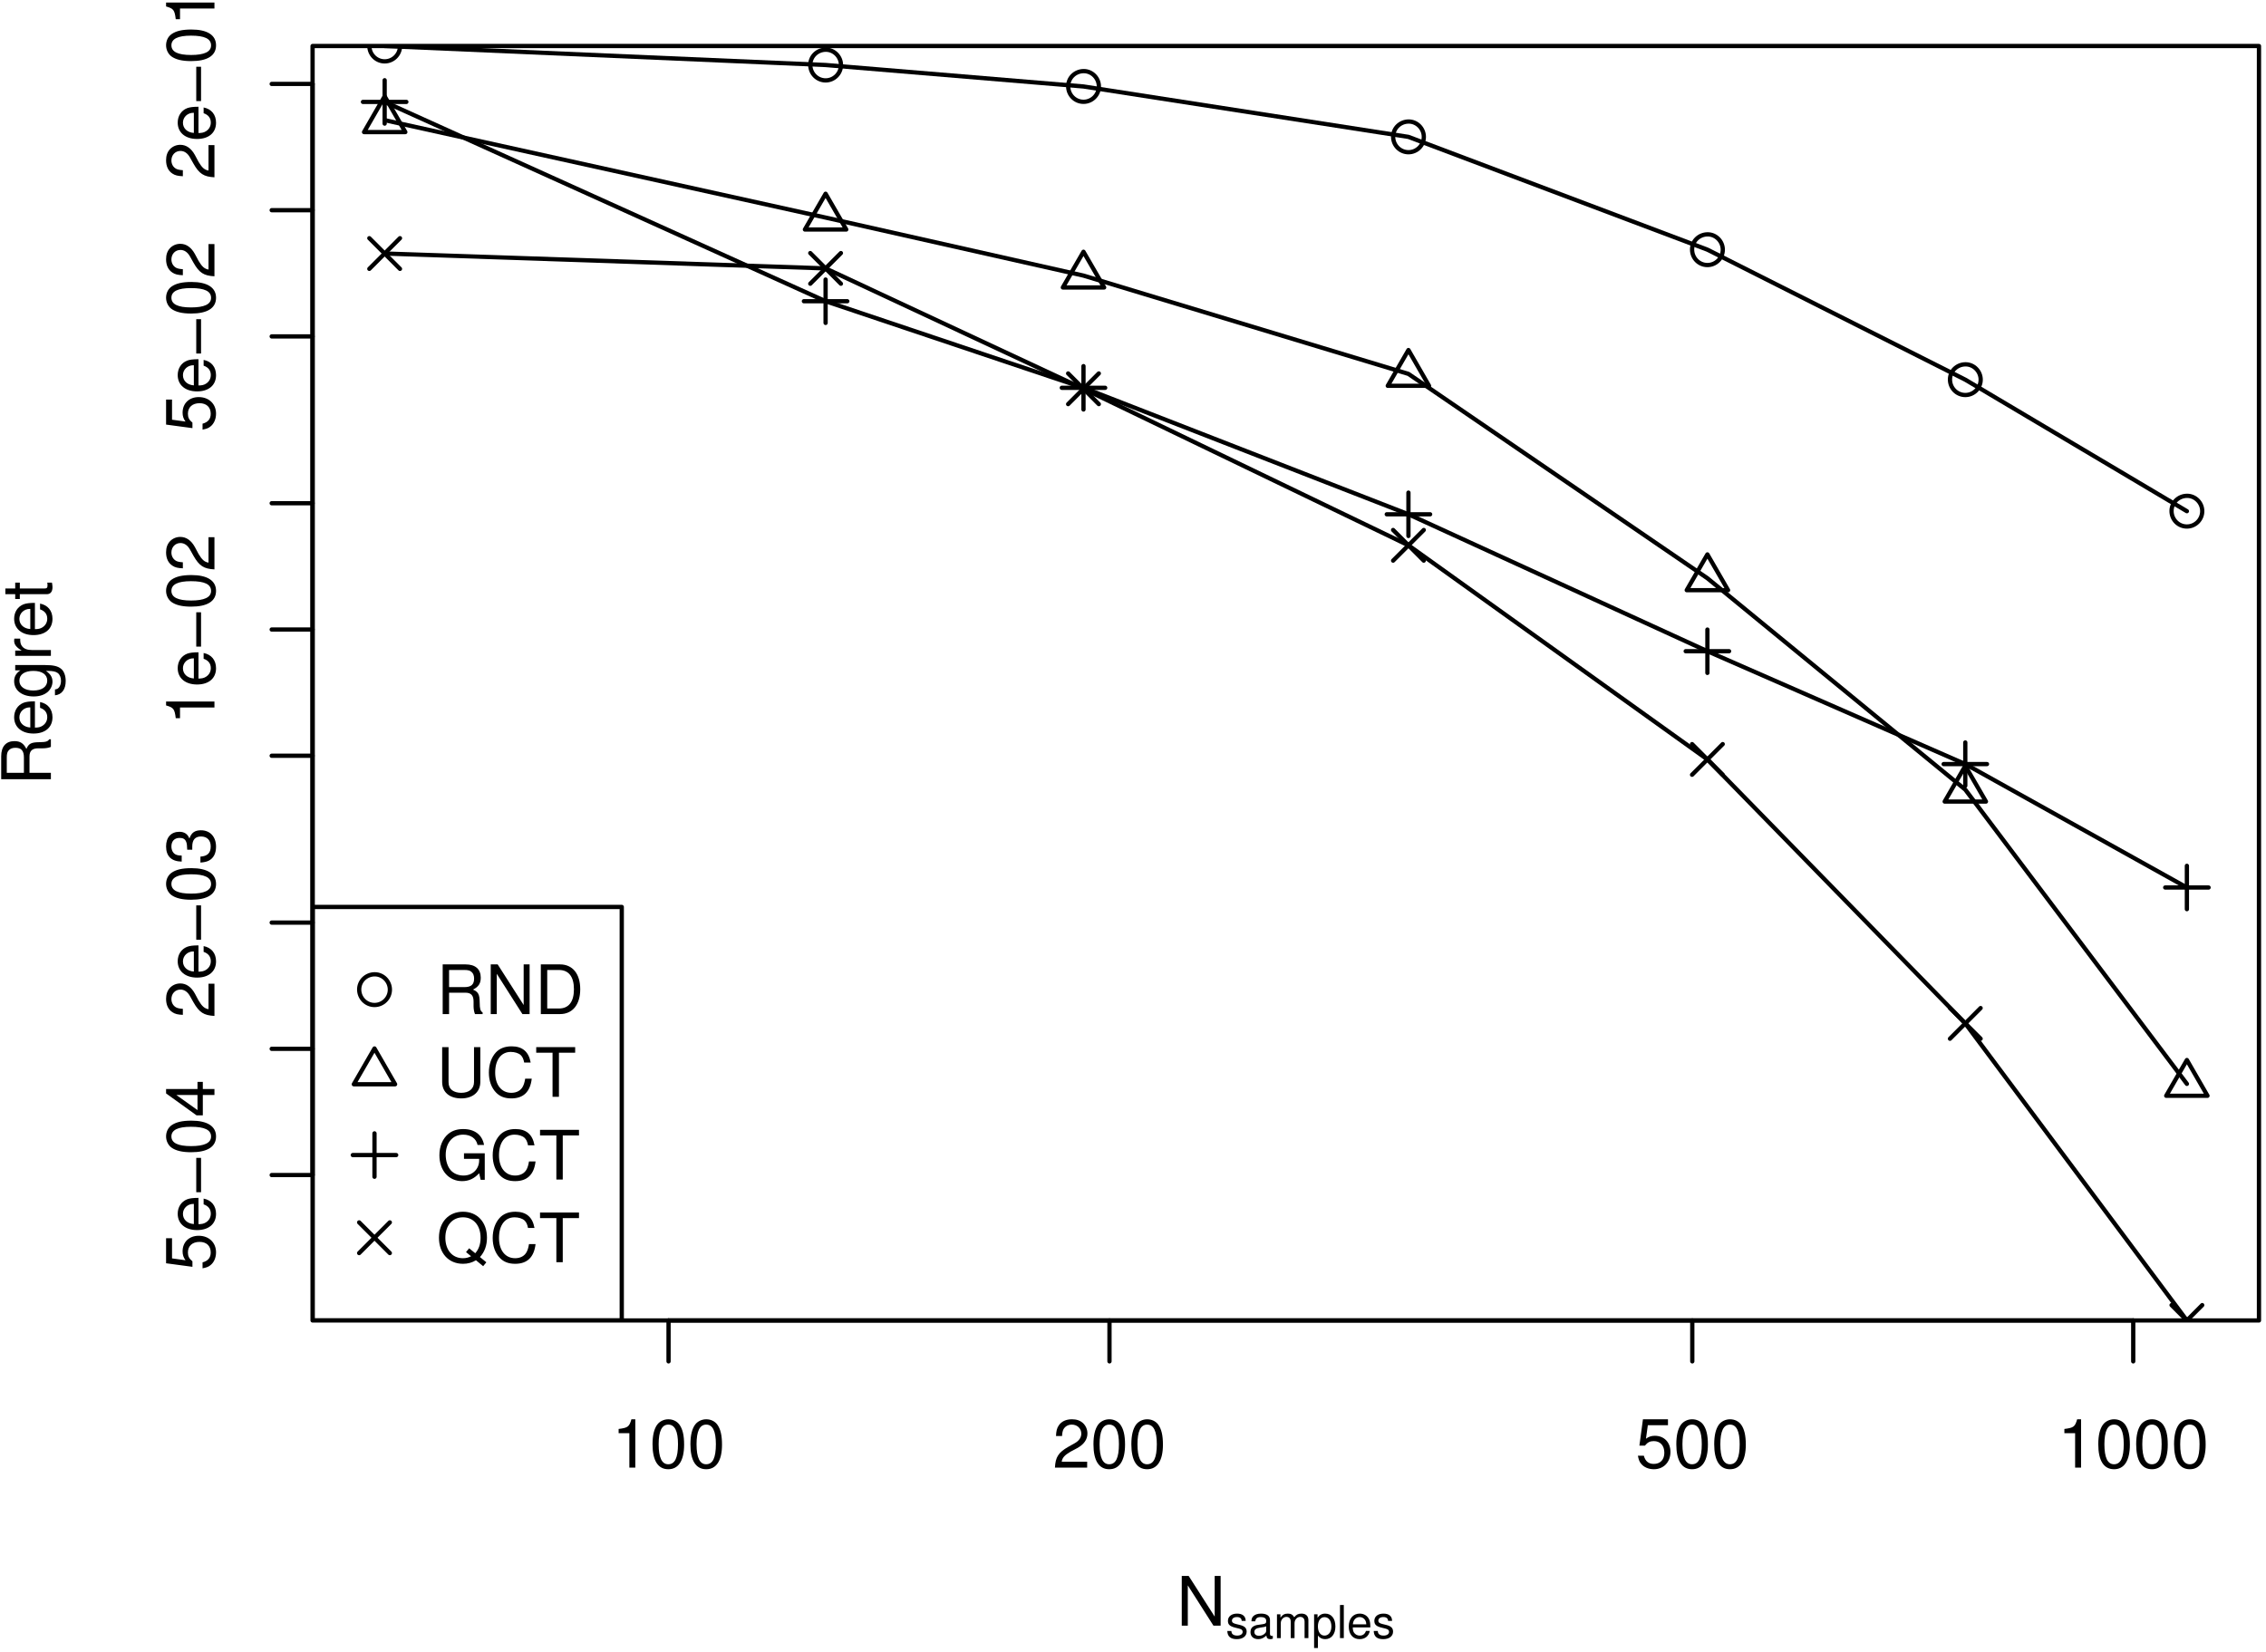 <?xml version="1.0" encoding="UTF-8"?>
<svg xmlns="http://www.w3.org/2000/svg" xmlns:xlink="http://www.w3.org/1999/xlink" width="399pt" height="291pt" viewBox="0 0 399 291" version="1.1">
<defs>
<g>
<symbol overflow="visible" id="glyph0-0">
<path style="stroke:none;" d=""/>
</symbol>
<symbol overflow="visible" id="glyph0-1">
<path style="stroke:none;" d="M 3.109 -6.062 L 3.109 0 L 4.156 0 L 4.156 -8.516 L 3.469 -8.516 C 3.094 -7.203 2.859 -7.016 1.219 -6.812 L 1.219 -6.062 L 3.109 -6.062 Z M 3.109 -6.062 "/>
</symbol>
<symbol overflow="visible" id="glyph0-2">
<path style="stroke:none;" d="M 3.297 -8.516 C 2.516 -8.516 1.781 -8.156 1.344 -7.578 C 0.797 -6.828 0.516 -5.688 0.516 -4.109 C 0.516 -1.25 1.469 0.281 3.297 0.281 C 5.094 0.281 6.078 -1.25 6.078 -4.047 C 6.078 -5.703 5.812 -6.797 5.25 -7.578 C 4.812 -8.172 4.109 -8.516 3.297 -8.516 Z M 3.297 -7.578 C 4.438 -7.578 5 -6.422 5 -4.141 C 5 -1.734 4.453 -0.594 3.281 -0.594 C 2.156 -0.594 1.594 -1.781 1.594 -4.109 C 1.594 -6.438 2.156 -7.578 3.297 -7.578 Z M 3.297 -7.578 "/>
</symbol>
<symbol overflow="visible" id="glyph0-3">
<path style="stroke:none;" d="M 6.078 -1.047 L 1.594 -1.047 C 1.703 -1.734 2.094 -2.188 3.125 -2.797 L 4.328 -3.438 C 5.516 -4.094 6.125 -4.969 6.125 -6.016 C 6.125 -6.719 5.844 -7.375 5.344 -7.844 C 4.844 -8.297 4.219 -8.516 3.406 -8.516 C 2.328 -8.516 1.531 -8.125 1.062 -7.406 C 0.75 -6.953 0.625 -6.422 0.594 -5.562 L 1.656 -5.562 C 1.688 -6.125 1.766 -6.484 1.906 -6.75 C 2.188 -7.266 2.734 -7.578 3.375 -7.578 C 4.328 -7.578 5.047 -6.906 5.047 -5.984 C 5.047 -5.312 4.656 -4.734 3.906 -4.312 L 2.797 -3.688 C 1.016 -2.672 0.5 -1.875 0.406 0 L 6.078 0 L 6.078 -1.047 Z M 6.078 -1.047 "/>
</symbol>
<symbol overflow="visible" id="glyph0-4">
<path style="stroke:none;" d="M 5.719 -8.516 L 1.312 -8.516 L 0.688 -3.875 L 1.656 -3.875 C 2.141 -4.469 2.562 -4.672 3.219 -4.672 C 4.359 -4.672 5.078 -3.891 5.078 -2.625 C 5.078 -1.406 4.375 -0.656 3.219 -0.656 C 2.297 -0.656 1.734 -1.125 1.469 -2.094 L 0.422 -2.094 C 0.562 -1.391 0.688 -1.062 0.938 -0.75 C 1.422 -0.094 2.281 0.281 3.234 0.281 C 4.953 0.281 6.156 -0.969 6.156 -2.766 C 6.156 -4.453 5.047 -5.609 3.406 -5.609 C 2.812 -5.609 2.328 -5.453 1.844 -5.094 L 2.172 -7.469 L 5.719 -7.469 L 5.719 -8.516 Z M 5.719 -8.516 "/>
</symbol>
<symbol overflow="visible" id="glyph0-5">
<path style="stroke:none;" d="M 7.75 -8.75 L 6.703 -8.75 L 6.703 -1.594 L 2.125 -8.75 L 0.906 -8.75 L 0.906 0 L 1.969 0 L 1.969 -7.094 L 6.484 0 L 7.75 0 L 7.75 -8.75 Z M 7.75 -8.75 "/>
</symbol>
<symbol overflow="visible" id="glyph0-6">
<path style="stroke:none;" d="M 2.234 -3.766 L 5.109 -3.766 C 6.109 -3.766 6.547 -3.281 6.547 -2.203 L 6.547 -1.422 C 6.547 -0.891 6.641 -0.359 6.797 0 L 8.141 0 L 8.141 -0.281 C 7.734 -0.562 7.641 -0.875 7.625 -2.047 C 7.609 -3.484 7.375 -3.906 6.438 -4.312 C 7.422 -4.797 7.812 -5.406 7.812 -6.406 C 7.812 -7.922 6.859 -8.75 5.141 -8.75 L 1.109 -8.75 L 1.109 0 L 2.234 0 L 2.234 -3.766 Z M 2.234 -4.75 L 2.234 -7.766 L 4.938 -7.766 C 5.562 -7.766 5.922 -7.672 6.188 -7.422 C 6.484 -7.172 6.641 -6.781 6.641 -6.25 C 6.641 -5.219 6.125 -4.75 4.938 -4.75 L 2.234 -4.75 Z M 2.234 -4.75 "/>
</symbol>
<symbol overflow="visible" id="glyph0-7">
<path style="stroke:none;" d="M 1.062 0 L 4.438 0 C 6.641 0 8 -1.656 8 -4.375 C 8 -7.094 6.656 -8.75 4.438 -8.75 L 1.062 -8.75 L 1.062 0 Z M 2.188 -0.984 L 2.188 -7.766 L 4.25 -7.766 C 5.969 -7.766 6.891 -6.594 6.891 -4.375 C 6.891 -2.156 5.969 -0.984 4.25 -0.984 L 2.188 -0.984 Z M 2.188 -0.984 "/>
</symbol>
<symbol overflow="visible" id="glyph0-8">
<path style="stroke:none;" d="M 6.625 -8.75 L 6.625 -2.609 C 6.625 -1.422 5.766 -0.703 4.375 -0.703 C 3.719 -0.703 3.188 -0.859 2.766 -1.156 C 2.344 -1.5 2.141 -1.938 2.141 -2.609 L 2.141 -8.75 L 1.016 -8.75 L 1.016 -2.609 C 1.016 -0.828 2.297 0.281 4.375 0.281 C 6.422 0.281 7.734 -0.859 7.734 -2.609 L 7.734 -8.75 L 6.625 -8.75 Z M 6.625 -8.75 "/>
</symbol>
<symbol overflow="visible" id="glyph0-9">
<path style="stroke:none;" d="M 7.938 -6.031 C 7.594 -7.953 6.484 -8.891 4.578 -8.891 C 3.391 -8.891 2.453 -8.516 1.797 -7.797 C 1.016 -6.938 0.578 -5.688 0.578 -4.266 C 0.578 -2.828 1.016 -1.594 1.844 -0.75 C 2.516 -0.047 3.391 0.281 4.531 0.281 C 6.656 0.281 7.859 -0.875 8.125 -3.188 L 6.969 -3.188 C 6.875 -2.594 6.75 -2.188 6.578 -1.844 C 6.219 -1.109 5.469 -0.703 4.531 -0.703 C 2.797 -0.703 1.688 -2.094 1.688 -4.281 C 1.688 -6.531 2.75 -7.906 4.438 -7.906 C 5.141 -7.906 5.812 -7.688 6.172 -7.359 C 6.484 -7.062 6.672 -6.688 6.797 -6.031 L 7.938 -6.031 Z M 7.938 -6.031 "/>
</symbol>
<symbol overflow="visible" id="glyph0-10">
<path style="stroke:none;" d="M 4.25 -7.766 L 7.109 -7.766 L 7.109 -8.75 L 0.25 -8.75 L 0.25 -7.766 L 3.125 -7.766 L 3.125 0 L 4.25 0 L 4.25 -7.766 Z M 4.25 -7.766 "/>
</symbol>
<symbol overflow="visible" id="glyph0-11">
<path style="stroke:none;" d="M 8.516 -4.625 L 4.859 -4.625 L 4.859 -3.641 L 7.531 -3.641 L 7.531 -3.391 C 7.531 -1.844 6.375 -0.703 4.781 -0.703 C 3.891 -0.703 3.078 -1.031 2.562 -1.594 C 1.984 -2.219 1.641 -3.266 1.641 -4.344 C 1.641 -6.484 2.875 -7.906 4.719 -7.906 C 6.047 -7.906 7.016 -7.219 7.25 -6.094 L 8.391 -6.094 C 8.078 -7.875 6.734 -8.891 4.734 -8.891 C 3.656 -8.891 2.797 -8.609 2.109 -8.047 C 1.109 -7.219 0.531 -5.859 0.531 -4.281 C 0.531 -1.594 2.172 0.281 4.531 0.281 C 5.719 0.281 6.672 -0.172 7.531 -1.109 L 7.797 0.047 L 8.516 0.047 L 8.516 -4.625 Z M 8.516 -4.625 "/>
</symbol>
<symbol overflow="visible" id="glyph0-12">
<path style="stroke:none;" d="M 8.797 0.016 L 7.672 -0.906 C 8.5 -1.828 8.906 -2.953 8.906 -4.328 C 8.906 -7.047 7.203 -8.891 4.688 -8.891 C 2.156 -8.891 0.453 -7.047 0.453 -4.312 C 0.453 -1.578 2.156 0.281 4.688 0.281 C 5.547 0.281 6.266 0.078 6.969 -0.344 L 8.234 0.703 L 8.797 0.016 Z M 5.766 -2.453 L 5.219 -1.781 L 6.109 -1.047 C 5.594 -0.797 5.203 -0.703 4.672 -0.703 C 2.812 -0.703 1.578 -2.141 1.578 -4.312 C 1.578 -6.469 2.812 -7.906 4.688 -7.906 C 6.547 -7.906 7.781 -6.469 7.781 -4.312 C 7.781 -3.188 7.484 -2.312 6.844 -1.578 L 5.766 -2.453 Z M 5.766 -2.453 "/>
</symbol>
<symbol overflow="visible" id="glyph1-0">
<path style="stroke:none;" d=""/>
</symbol>
<symbol overflow="visible" id="glyph1-1">
<path style="stroke:none;" d="M -8.516 -5.719 L -8.516 -1.312 L -3.875 -0.688 L -3.875 -1.656 C -4.469 -2.141 -4.672 -2.562 -4.672 -3.219 C -4.672 -4.359 -3.891 -5.078 -2.625 -5.078 C -1.406 -5.078 -0.656 -4.375 -0.656 -3.219 C -0.656 -2.297 -1.125 -1.734 -2.094 -1.469 L -2.094 -0.422 C -1.391 -0.562 -1.062 -0.688 -0.75 -0.938 C -0.094 -1.422 0.281 -2.281 0.281 -3.234 C 0.281 -4.953 -0.969 -6.156 -2.766 -6.156 C -4.453 -6.156 -5.609 -5.047 -5.609 -3.406 C -5.609 -2.812 -5.453 -2.328 -5.094 -1.844 L -7.469 -2.172 L -7.469 -5.719 L -8.516 -5.719 Z M -8.516 -5.719 "/>
</symbol>
<symbol overflow="visible" id="glyph1-2">
<path style="stroke:none;" d="M -2.812 -6.156 C -3.766 -6.156 -4.344 -6.078 -4.812 -5.906 C -5.844 -5.5 -6.469 -4.531 -6.469 -3.359 C -6.469 -1.609 -5.125 -0.484 -3.062 -0.484 C -1 -0.484 0.281 -1.578 0.281 -3.344 C 0.281 -4.781 -0.547 -5.766 -1.906 -6.031 L -1.906 -5.016 C -1.078 -4.734 -0.641 -4.172 -0.641 -3.375 C -0.641 -2.734 -0.938 -2.203 -1.469 -1.859 C -1.828 -1.625 -2.188 -1.531 -2.812 -1.531 L -2.812 -6.156 Z M -3.625 -1.547 C -4.781 -1.625 -5.547 -2.344 -5.547 -3.344 C -5.547 -4.328 -4.734 -5.094 -3.703 -5.094 C -3.672 -5.094 -3.641 -5.094 -3.625 -5.078 L -3.625 -1.547 Z M -3.625 -1.547 "/>
</symbol>
<symbol overflow="visible" id="glyph1-3">
<path style="stroke:none;" d="M -3.203 -6.531 L -3.203 -0.484 L -2.359 -0.484 L -2.359 -6.531 L -3.203 -6.531 Z M -3.203 -6.531 "/>
</symbol>
<symbol overflow="visible" id="glyph1-4">
<path style="stroke:none;" d="M -8.516 -3.297 C -8.516 -2.516 -8.156 -1.781 -7.578 -1.344 C -6.828 -0.797 -5.688 -0.516 -4.109 -0.516 C -1.25 -0.516 0.281 -1.469 0.281 -3.297 C 0.281 -5.094 -1.25 -6.078 -4.047 -6.078 C -5.703 -6.078 -6.797 -5.812 -7.578 -5.25 C -8.172 -4.812 -8.516 -4.109 -8.516 -3.297 Z M -7.578 -3.297 C -7.578 -4.438 -6.422 -5 -4.141 -5 C -1.734 -5 -0.594 -4.453 -0.594 -3.281 C -0.594 -2.156 -1.781 -1.594 -4.109 -1.594 C -6.438 -1.594 -7.578 -2.156 -7.578 -3.297 Z M -7.578 -3.297 "/>
</symbol>
<symbol overflow="visible" id="glyph1-5">
<path style="stroke:none;" d="M -2.047 -3.922 L 0 -3.922 L 0 -4.984 L -2.047 -4.984 L -2.047 -6.234 L -2.984 -6.234 L -2.984 -4.984 L -8.516 -4.984 L -8.516 -4.203 L -3.156 -0.344 L -2.047 -0.344 L -2.047 -3.922 Z M -2.984 -3.922 L -2.984 -1.266 L -6.703 -3.922 L -2.984 -3.922 Z M -2.984 -3.922 "/>
</symbol>
<symbol overflow="visible" id="glyph1-6">
<path style="stroke:none;" d="M -1.047 -6.078 L -1.047 -1.594 C -1.734 -1.703 -2.188 -2.094 -2.797 -3.125 L -3.438 -4.328 C -4.094 -5.516 -4.969 -6.125 -6.016 -6.125 C -6.719 -6.125 -7.375 -5.844 -7.844 -5.344 C -8.297 -4.844 -8.516 -4.219 -8.516 -3.406 C -8.516 -2.328 -8.125 -1.531 -7.406 -1.062 C -6.953 -0.75 -6.422 -0.625 -5.562 -0.594 L -5.562 -1.656 C -6.125 -1.688 -6.484 -1.766 -6.75 -1.906 C -7.266 -2.188 -7.578 -2.734 -7.578 -3.375 C -7.578 -4.328 -6.906 -5.047 -5.984 -5.047 C -5.312 -5.047 -4.734 -4.656 -4.312 -3.906 L -3.688 -2.797 C -2.672 -1.016 -1.875 -0.5 0 -0.406 L 0 -6.078 L -1.047 -6.078 Z M -1.047 -6.078 "/>
</symbol>
<symbol overflow="visible" id="glyph1-7">
<path style="stroke:none;" d="M -3.906 -2.656 L -3.906 -2.781 L -3.906 -3.234 C -3.906 -4.391 -3.391 -4.984 -2.359 -4.984 C -1.297 -4.984 -0.656 -4.328 -0.656 -3.234 C -0.656 -2.078 -1.234 -1.516 -2.469 -1.438 L -2.469 -0.391 C -1.781 -0.438 -1.344 -0.547 -0.953 -0.75 C -0.141 -1.188 0.281 -2.031 0.281 -3.188 C 0.281 -4.938 -0.766 -6.078 -2.375 -6.078 C -3.453 -6.078 -4.062 -5.656 -4.406 -4.625 C -4.719 -5.422 -5.312 -5.812 -6.172 -5.812 C -7.625 -5.812 -8.516 -4.844 -8.516 -3.234 C -8.516 -1.516 -7.578 -0.594 -5.766 -0.562 L -5.766 -1.625 C -6.281 -1.625 -6.562 -1.688 -6.828 -1.812 C -7.297 -2.047 -7.578 -2.578 -7.578 -3.234 C -7.578 -4.172 -7.031 -4.734 -6.125 -4.734 C -5.531 -4.734 -5.172 -4.531 -4.984 -4.062 C -4.859 -3.766 -4.812 -3.391 -4.797 -2.656 L -3.906 -2.656 Z M -3.906 -2.656 "/>
</symbol>
<symbol overflow="visible" id="glyph1-8">
<path style="stroke:none;" d="M -6.062 -3.109 L 0 -3.109 L 0 -4.156 L -8.516 -4.156 L -8.516 -3.469 C -7.203 -3.094 -7.016 -2.859 -6.812 -1.219 L -6.062 -1.219 L -6.062 -3.109 Z M -6.062 -3.109 "/>
</symbol>
<symbol overflow="visible" id="glyph1-9">
<path style="stroke:none;" d="M -3.766 -2.234 L -3.766 -5.109 C -3.766 -6.109 -3.281 -6.547 -2.203 -6.547 L -1.422 -6.547 C -0.891 -6.547 -0.359 -6.641 0 -6.797 L 0 -8.141 L -0.281 -8.141 C -0.562 -7.734 -0.875 -7.641 -2.047 -7.625 C -3.484 -7.609 -3.906 -7.375 -4.312 -6.438 C -4.797 -7.422 -5.406 -7.812 -6.406 -7.812 C -7.922 -7.812 -8.75 -6.859 -8.75 -5.141 L -8.75 -1.109 L 0 -1.109 L 0 -2.234 L -3.766 -2.234 Z M -4.75 -2.234 L -7.766 -2.234 L -7.766 -4.938 C -7.766 -5.562 -7.672 -5.922 -7.422 -6.188 C -7.172 -6.484 -6.781 -6.641 -6.25 -6.641 C -5.219 -6.641 -4.75 -6.125 -4.75 -4.938 L -4.75 -2.234 Z M -4.75 -2.234 "/>
</symbol>
<symbol overflow="visible" id="glyph1-10">
<path style="stroke:none;" d="M -6.281 -4.938 L -5.375 -4.938 C -6.125 -4.438 -6.469 -3.828 -6.469 -3.031 C -6.469 -1.422 -5.078 -0.344 -3.031 -0.344 C -2 -0.344 -1.156 -0.625 -0.562 -1.141 C -0.031 -1.609 0.281 -2.281 0.281 -2.938 C 0.281 -3.734 -0.062 -4.281 -0.859 -4.844 L -0.531 -4.844 C 0.328 -4.844 0.844 -4.734 1.188 -4.484 C 1.562 -4.219 1.781 -3.703 1.781 -3.094 C 1.781 -2.641 1.656 -2.234 1.438 -1.953 C 1.266 -1.734 1.094 -1.625 0.719 -1.578 L 0.719 -0.547 C 1.906 -0.656 2.609 -1.578 2.609 -3.062 C 2.609 -4 2.312 -4.797 1.812 -5.203 C 1.234 -5.688 0.438 -5.875 -1.031 -5.875 L -6.281 -5.875 L -6.281 -4.938 Z M -5.547 -3.125 C -5.547 -4.219 -4.625 -4.844 -3.062 -4.844 C -1.562 -4.844 -0.641 -4.203 -0.641 -3.141 C -0.641 -2.047 -1.578 -1.391 -3.094 -1.391 C -4.609 -1.391 -5.547 -2.062 -5.547 -3.125 Z M -5.547 -3.125 "/>
</symbol>
<symbol overflow="visible" id="glyph1-11">
<path style="stroke:none;" d="M -6.281 -0.828 L 0 -0.828 L 0 -1.844 L -3.266 -1.844 C -4.156 -1.844 -4.75 -2.062 -5.094 -2.547 C -5.328 -2.859 -5.406 -3.156 -5.406 -3.859 L -6.438 -3.859 C -6.453 -3.688 -6.469 -3.594 -6.469 -3.469 C -6.469 -2.812 -6.078 -2.328 -5.141 -1.75 L -6.281 -1.75 L -6.281 -0.828 Z M -6.281 -0.828 "/>
</symbol>
<symbol overflow="visible" id="glyph1-12">
<path style="stroke:none;" d="M -6.281 -3.047 L -6.281 -2.016 L -8.016 -2.016 L -8.016 -1.016 L -6.281 -1.016 L -6.281 -0.172 L -5.469 -0.172 L -5.469 -1.016 L -0.719 -1.016 C -0.078 -1.016 0.281 -1.453 0.281 -2.234 C 0.281 -2.469 0.25 -2.719 0.188 -3.047 L -0.641 -3.047 C -0.609 -2.922 -0.594 -2.766 -0.594 -2.562 C -0.594 -2.141 -0.719 -2.016 -1.156 -2.016 L -5.469 -2.016 L -5.469 -3.047 L -6.281 -3.047 Z M -6.281 -3.047 "/>
</symbol>
<symbol overflow="visible" id="glyph2-0">
<path style="stroke:none;" d=""/>
</symbol>
<symbol overflow="visible" id="glyph2-1">
<path style="stroke:none;" d="M 3.5 -3.031 C 3.5 -3.844 2.953 -4.312 1.984 -4.312 C 1.016 -4.312 0.375 -3.812 0.375 -3.031 C 0.375 -2.375 0.719 -2.062 1.703 -1.828 L 2.328 -1.672 C 2.797 -1.562 2.969 -1.391 2.969 -1.094 C 2.969 -0.703 2.578 -0.438 2 -0.438 C 1.641 -0.438 1.344 -0.531 1.172 -0.719 C 1.062 -0.828 1.016 -0.953 0.969 -1.25 L 0.266 -1.25 C 0.297 -0.281 0.844 0.188 1.938 0.188 C 3 0.188 3.672 -0.344 3.672 -1.141 C 3.672 -1.766 3.312 -2.109 2.484 -2.312 L 1.844 -2.469 C 1.297 -2.594 1.078 -2.766 1.078 -3.062 C 1.078 -3.453 1.422 -3.703 1.953 -3.703 C 2.5 -3.703 2.781 -3.469 2.797 -3.031 L 3.5 -3.031 Z M 3.5 -3.031 "/>
</symbol>
<symbol overflow="visible" id="glyph2-2">
<path style="stroke:none;" d="M 4.281 -0.391 C 4.203 -0.375 4.172 -0.375 4.141 -0.375 C 3.906 -0.375 3.781 -0.5 3.781 -0.703 L 3.781 -3.172 C 3.781 -3.906 3.234 -4.312 2.203 -4.312 C 1.594 -4.312 1.094 -4.141 0.812 -3.828 C 0.609 -3.609 0.531 -3.375 0.516 -2.953 L 1.188 -2.953 C 1.25 -3.469 1.547 -3.703 2.172 -3.703 C 2.781 -3.703 3.109 -3.469 3.109 -3.078 L 3.109 -2.891 C 3.109 -2.609 2.938 -2.5 2.422 -2.438 C 1.469 -2.312 1.328 -2.281 1.078 -2.172 C 0.578 -1.969 0.344 -1.594 0.344 -1.062 C 0.344 -0.297 0.859 0.188 1.719 0.188 C 2.234 0.188 2.656 0 3.141 -0.438 C 3.188 -0.016 3.391 0.188 3.828 0.188 C 3.953 0.188 4.062 0.172 4.281 0.109 L 4.281 -0.391 Z M 3.109 -1.312 C 3.109 -1.094 3.047 -0.953 2.844 -0.781 C 2.578 -0.531 2.25 -0.406 1.859 -0.406 C 1.344 -0.406 1.031 -0.641 1.031 -1.078 C 1.031 -1.516 1.328 -1.734 2.047 -1.844 C 2.75 -1.938 2.891 -1.969 3.109 -2.078 L 3.109 -1.312 Z M 3.109 -1.312 "/>
</symbol>
<symbol overflow="visible" id="glyph2-3">
<path style="stroke:none;" d="M 0.562 -4.188 L 0.562 0 L 1.234 0 L 1.234 -2.625 C 1.234 -3.234 1.672 -3.734 2.219 -3.734 C 2.719 -3.734 2.984 -3.422 2.984 -2.891 L 2.984 0 L 3.656 0 L 3.656 -2.625 C 3.656 -3.234 4.109 -3.734 4.641 -3.734 C 5.141 -3.734 5.422 -3.422 5.422 -2.891 L 5.422 0 L 6.094 0 L 6.094 -3.141 C 6.094 -3.891 5.656 -4.312 4.875 -4.312 C 4.312 -4.312 3.984 -4.141 3.594 -3.672 C 3.344 -4.125 3.016 -4.312 2.469 -4.312 C 1.906 -4.312 1.531 -4.109 1.172 -3.594 L 1.172 -4.188 L 0.562 -4.188 Z M 0.562 -4.188 "/>
</symbol>
<symbol overflow="visible" id="glyph2-4">
<path style="stroke:none;" d="M 0.438 1.75 L 1.109 1.75 L 1.109 -0.438 C 1.453 -0.016 1.844 0.188 2.391 0.188 C 3.469 0.188 4.188 -0.688 4.188 -2.031 C 4.188 -3.438 3.5 -4.312 2.391 -4.312 C 1.812 -4.312 1.359 -4.062 1.047 -3.562 L 1.047 -4.188 L 0.438 -4.188 L 0.438 1.75 Z M 2.266 -3.688 C 3.016 -3.688 3.484 -3.047 3.484 -2.047 C 3.484 -1.094 3 -0.438 2.266 -0.438 C 1.562 -0.438 1.109 -1.078 1.109 -2.062 C 1.109 -3.047 1.562 -3.688 2.266 -3.688 Z M 2.266 -3.688 "/>
</symbol>
<symbol overflow="visible" id="glyph2-5">
<path style="stroke:none;" d="M 1.219 -5.828 L 0.547 -5.828 L 0.547 0 L 1.219 0 L 1.219 -5.828 Z M 1.219 -5.828 "/>
</symbol>
<symbol overflow="visible" id="glyph2-6">
<path style="stroke:none;" d="M 4.109 -1.875 C 4.109 -2.516 4.062 -2.891 3.938 -3.203 C 3.656 -3.891 3.031 -4.312 2.234 -4.312 C 1.078 -4.312 0.312 -3.422 0.312 -2.047 C 0.312 -0.656 1.047 0.188 2.219 0.188 C 3.188 0.188 3.844 -0.359 4.016 -1.266 L 3.344 -1.266 C 3.156 -0.719 2.781 -0.438 2.25 -0.438 C 1.828 -0.438 1.469 -0.625 1.234 -0.969 C 1.078 -1.219 1.031 -1.453 1.016 -1.875 L 4.109 -1.875 Z M 1.031 -2.422 C 1.094 -3.188 1.562 -3.703 2.234 -3.703 C 2.891 -3.703 3.391 -3.156 3.391 -2.469 C 3.391 -2.453 3.391 -2.438 3.391 -2.422 L 1.031 -2.422 Z M 1.031 -2.422 "/>
</symbol>
</g>
<clipPath id="clip1">
  <path d="M 0 291 L 399 291 L 399 0 L 0 0 L 0 291 Z M 0 291 "/>
</clipPath>
<clipPath id="clip2">
  <path d="M 0 291 L 399 291 L 399 0 L 0 0 L 0 291 Z M 0 291 "/>
</clipPath>
<clipPath id="clip3">
  <path d="M -4 306 L 428 306 L 428 -50 L -4 -50 L -4 306 Z M -4 306 "/>
</clipPath>
<clipPath id="clip4">
  <path d="M -4 306 L 428 306 L 428 -50.941 L -4 -50.941 L -4 306 Z M -4 306 "/>
</clipPath>
<clipPath id="clip5">
  <path d="M 0 291 L 399 291 L 399 0 L 0 0 L 0 291 Z M 0 291 "/>
</clipPath>
<clipPath id="clip6">
  <path d="M 0 291 L 399 291 L 399 0 L 0 0 L 0 291 Z M 0 291 "/>
</clipPath>
<clipPath id="clip7">
  <path d="M -4 306 L 428 306 L 428 -50 L -4 -50 L -4 306 Z M -4 306 "/>
</clipPath>
<clipPath id="clip8">
  <path d="M -4 306 L 428 306 L 428 -50.941 L -4 -50.941 L -4 306 Z M -4 306 "/>
</clipPath>
<clipPath id="clip9">
  <path d="M 0 291 L 399 291 L 399 0 L 0 0 L 0 291 Z M 0 291 "/>
</clipPath>
<clipPath id="clip10">
  <path d="M 0 291 L 399 291 L 399 0 L 0 0 L 0 291 Z M 0 291 "/>
</clipPath>
<clipPath id="clip11">
  <path d="M -4 306 L 428 306 L 428 -50 L -4 -50 L -4 306 Z M -4 306 "/>
</clipPath>
<clipPath id="clip12">
  <path d="M 55.039 232.559 L 397.762 232.559 L 397.762 8.102 L 55.039 8.102 L 55.039 232.559 Z M 55.039 232.559 "/>
</clipPath>
</defs>
<g id="surface0">
<g clip-path="url(#clip1)" clip-rule="nonzero">
<g clip-path="url(#clip2)" clip-rule="nonzero">
<g clip-path="url(#clip3)" clip-rule="nonzero">
<g clip-path="url(#clip4)" clip-rule="nonzero">
<path style="fill:none;stroke-width:0.75;stroke-linecap:round;stroke-linejoin:round;stroke:rgb(0%,0%,0%);stroke-opacity:1;stroke-miterlimit:10;" d="M 121.719 73.441 L 379.621 73.441 " transform="matrix(1,0,0,-1,-4,306)"/>
<path style="fill:none;stroke-width:0.75;stroke-linecap:round;stroke-linejoin:round;stroke:rgb(0%,0%,0%);stroke-opacity:1;stroke-miterlimit:10;" d="M 121.719 73.441 L 121.719 66.238 " transform="matrix(1,0,0,-1,-4,306)"/>
<path style="fill:none;stroke-width:0.75;stroke-linecap:round;stroke-linejoin:round;stroke:rgb(0%,0%,0%);stroke-opacity:1;stroke-miterlimit:10;" d="M 199.359 73.441 L 199.359 66.238 " transform="matrix(1,0,0,-1,-4,306)"/>
<path style="fill:none;stroke-width:0.75;stroke-linecap:round;stroke-linejoin:round;stroke:rgb(0%,0%,0%);stroke-opacity:1;stroke-miterlimit:10;" d="M 301.98 73.441 L 301.98 66.238 " transform="matrix(1,0,0,-1,-4,306)"/>
<path style="fill:none;stroke-width:0.75;stroke-linecap:round;stroke-linejoin:round;stroke:rgb(0%,0%,0%);stroke-opacity:1;stroke-miterlimit:10;" d="M 379.621 73.441 L 379.621 66.238 " transform="matrix(1,0,0,-1,-4,306)"/>
<g style="fill:rgb(0%,0%,0%);fill-opacity:1;">
  <use xlink:href="#glyph0-1" x="107.71" y="258.48"/>
  <use xlink:href="#glyph0-2" x="114.382" y="258.48"/>
  <use xlink:href="#glyph0-2" x="121.054" y="258.48"/>
</g>
<g style="fill:rgb(0%,0%,0%);fill-opacity:1;">
  <use xlink:href="#glyph0-3" x="185.35" y="258.48"/>
  <use xlink:href="#glyph0-2" x="192.022" y="258.48"/>
  <use xlink:href="#glyph0-2" x="198.694" y="258.48"/>
</g>
<g style="fill:rgb(0%,0%,0%);fill-opacity:1;">
  <use xlink:href="#glyph0-4" x="287.98" y="258.48"/>
  <use xlink:href="#glyph0-2" x="294.652" y="258.48"/>
  <use xlink:href="#glyph0-2" x="301.324" y="258.48"/>
</g>
<g style="fill:rgb(0%,0%,0%);fill-opacity:1;">
  <use xlink:href="#glyph0-1" x="362.28" y="258.48"/>
  <use xlink:href="#glyph0-2" x="368.952" y="258.48"/>
  <use xlink:href="#glyph0-2" x="375.624" y="258.48"/>
  <use xlink:href="#glyph0-2" x="382.296" y="258.48"/>
</g>
<path style="fill:none;stroke-width:0.75;stroke-linecap:round;stroke-linejoin:round;stroke:rgb(0%,0%,0%);stroke-opacity:1;stroke-miterlimit:10;" d="M 59.039 99.051 L 59.039 291.219 " transform="matrix(1,0,0,-1,-4,306)"/>
<path style="fill:none;stroke-width:0.75;stroke-linecap:round;stroke-linejoin:round;stroke:rgb(0%,0%,0%);stroke-opacity:1;stroke-miterlimit:10;" d="M 59.039 99.051 L 51.84 99.051 " transform="matrix(1,0,0,-1,-4,306)"/>
<path style="fill:none;stroke-width:0.75;stroke-linecap:round;stroke-linejoin:round;stroke:rgb(0%,0%,0%);stroke-opacity:1;stroke-miterlimit:10;" d="M 59.039 121.281 L 51.84 121.281 " transform="matrix(1,0,0,-1,-4,306)"/>
<path style="fill:none;stroke-width:0.75;stroke-linecap:round;stroke-linejoin:round;stroke:rgb(0%,0%,0%);stroke-opacity:1;stroke-miterlimit:10;" d="M 59.039 143.512 L 51.84 143.512 " transform="matrix(1,0,0,-1,-4,306)"/>
<path style="fill:none;stroke-width:0.75;stroke-linecap:round;stroke-linejoin:round;stroke:rgb(0%,0%,0%);stroke-opacity:1;stroke-miterlimit:10;" d="M 59.039 172.898 L 51.84 172.898 " transform="matrix(1,0,0,-1,-4,306)"/>
<path style="fill:none;stroke-width:0.75;stroke-linecap:round;stroke-linejoin:round;stroke:rgb(0%,0%,0%);stroke-opacity:1;stroke-miterlimit:10;" d="M 59.039 195.129 L 51.84 195.129 " transform="matrix(1,0,0,-1,-4,306)"/>
<path style="fill:none;stroke-width:0.75;stroke-linecap:round;stroke-linejoin:round;stroke:rgb(0%,0%,0%);stroke-opacity:1;stroke-miterlimit:10;" d="M 59.039 217.371 L 51.84 217.371 " transform="matrix(1,0,0,-1,-4,306)"/>
<path style="fill:none;stroke-width:0.75;stroke-linecap:round;stroke-linejoin:round;stroke:rgb(0%,0%,0%);stroke-opacity:1;stroke-miterlimit:10;" d="M 59.039 246.75 L 51.84 246.75 " transform="matrix(1,0,0,-1,-4,306)"/>
<path style="fill:none;stroke-width:0.75;stroke-linecap:round;stroke-linejoin:round;stroke:rgb(0%,0%,0%);stroke-opacity:1;stroke-miterlimit:10;" d="M 59.039 268.98 L 51.84 268.98 " transform="matrix(1,0,0,-1,-4,306)"/>
<path style="fill:none;stroke-width:0.75;stroke-linecap:round;stroke-linejoin:round;stroke:rgb(0%,0%,0%);stroke-opacity:1;stroke-miterlimit:10;" d="M 59.039 291.219 L 51.84 291.219 " transform="matrix(1,0,0,-1,-4,306)"/>
<g style="fill:rgb(0%,0%,0%);fill-opacity:1;">
  <use xlink:href="#glyph1-1" x="37.76" y="223.8"/>
  <use xlink:href="#glyph1-2" x="37.76" y="217.128"/>
  <use xlink:href="#glyph1-3" x="37.76" y="210.456"/>
  <use xlink:href="#glyph1-4" x="37.76" y="203.448"/>
  <use xlink:href="#glyph1-5" x="37.76" y="196.776"/>
</g>
<g style="fill:rgb(0%,0%,0%);fill-opacity:1;">
  <use xlink:href="#glyph1-6" x="37.76" y="179.33"/>
  <use xlink:href="#glyph1-2" x="37.76" y="172.658"/>
  <use xlink:href="#glyph1-3" x="37.76" y="165.986"/>
  <use xlink:href="#glyph1-4" x="37.76" y="158.978"/>
  <use xlink:href="#glyph1-7" x="37.76" y="152.306"/>
</g>
<g style="fill:rgb(0%,0%,0%);fill-opacity:1;">
  <use xlink:href="#glyph1-8" x="37.76" y="127.71"/>
  <use xlink:href="#glyph1-2" x="37.76" y="121.038"/>
  <use xlink:href="#glyph1-3" x="37.76" y="114.366"/>
  <use xlink:href="#glyph1-4" x="37.76" y="107.358"/>
  <use xlink:href="#glyph1-6" x="37.76" y="100.686"/>
</g>
<g style="fill:rgb(0%,0%,0%);fill-opacity:1;">
  <use xlink:href="#glyph1-1" x="37.76" y="76.09"/>
  <use xlink:href="#glyph1-2" x="37.76" y="69.418"/>
  <use xlink:href="#glyph1-3" x="37.76" y="62.746"/>
  <use xlink:href="#glyph1-4" x="37.76" y="55.738"/>
  <use xlink:href="#glyph1-6" x="37.76" y="49.066"/>
</g>
<g style="fill:rgb(0%,0%,0%);fill-opacity:1;">
  <use xlink:href="#glyph1-6" x="37.76" y="31.63"/>
  <use xlink:href="#glyph1-2" x="37.76" y="24.958"/>
  <use xlink:href="#glyph1-3" x="37.76" y="18.286"/>
  <use xlink:href="#glyph1-4" x="37.76" y="11.278"/>
  <use xlink:href="#glyph1-8" x="37.76" y="4.606"/>
</g>
<path style="fill:none;stroke-width:0.75;stroke-linecap:round;stroke-linejoin:round;stroke:rgb(0%,0%,0%);stroke-opacity:1;stroke-miterlimit:10;" d="M 59.039 73.441 L 401.762 73.441 L 401.762 297.898 L 59.039 297.898 L 59.039 73.441 " transform="matrix(1,0,0,-1,-4,306)"/>
</g>
</g>
</g>
</g>
<g clip-path="url(#clip5)" clip-rule="nonzero">
<g clip-path="url(#clip6)" clip-rule="nonzero">
<g clip-path="url(#clip7)" clip-rule="nonzero">
<g clip-path="url(#clip8)" clip-rule="nonzero">
<g style="fill:rgb(0%,0%,0%);fill-opacity:1;">
  <use xlink:href="#glyph0-5" x="207.18" y="286.31"/>
</g>
<g style="fill:rgb(0%,0%,0%);fill-opacity:1;">
  <use xlink:href="#glyph2-1" x="215.84" y="288.5"/>
</g>
<g style="fill:rgb(0%,0%,0%);fill-opacity:1;">
  <use xlink:href="#glyph2-2" x="219.84" y="288.5"/>
</g>
<g style="fill:rgb(0%,0%,0%);fill-opacity:1;">
  <use xlink:href="#glyph2-3" x="224.29" y="288.5"/>
</g>
<g style="fill:rgb(0%,0%,0%);fill-opacity:1;">
  <use xlink:href="#glyph2-4" x="230.95" y="288.5"/>
</g>
<g style="fill:rgb(0%,0%,0%);fill-opacity:1;">
  <use xlink:href="#glyph2-5" x="235.4" y="288.5"/>
</g>
<g style="fill:rgb(0%,0%,0%);fill-opacity:1;">
  <use xlink:href="#glyph2-6" x="237.18" y="288.5"/>
</g>
<g style="fill:rgb(0%,0%,0%);fill-opacity:1;">
  <use xlink:href="#glyph2-1" x="241.62" y="288.5"/>
</g>
<g style="fill:rgb(0%,0%,0%);fill-opacity:1;">
  <use xlink:href="#glyph1-9" x="8.96" y="138.34"/>
  <use xlink:href="#glyph1-2" x="8.96" y="129.676"/>
  <use xlink:href="#glyph1-10" x="8.96" y="123.004"/>
  <use xlink:href="#glyph1-11" x="8.96" y="116.332"/>
  <use xlink:href="#glyph1-2" x="8.96" y="112.336"/>
  <use xlink:href="#glyph1-12" x="8.96" y="105.664"/>
</g>
</g>
</g>
</g>
</g>
<g clip-path="url(#clip9)" clip-rule="nonzero">
<g clip-path="url(#clip10)" clip-rule="nonzero">
<g clip-path="url(#clip11)" clip-rule="nonzero">
<g clip-path="url(#clip12)" clip-rule="nonzero">
<path style="fill:none;stroke-width:0.75;stroke-linecap:round;stroke-linejoin:round;stroke:rgb(0%,0%,0%);stroke-opacity:1;stroke-miterlimit:10;" d="M 71.73 297.898 L 149.371 294.551 L 194.781 290.77 L 252 281.891 L 304.641 262.031 L 350.051 239.129 L 389.07 215.969 " transform="matrix(1,0,0,-1,-4,306)"/>
<path style="fill:none;stroke-width:0.75;stroke-linecap:round;stroke-linejoin:round;stroke:rgb(0%,0%,0%);stroke-opacity:1;stroke-miterlimit:10;" d="M 71.785 300.598 C 70.254 300.598 69.035 299.41 69.035 297.926 C 69.035 296.41 70.238 295.191 71.738 295.191 C 73.223 295.191 74.441 296.41 74.441 297.895 C 74.441 299.379 73.223 300.598 71.785 300.598 Z M 71.785 300.598 " transform="matrix(1,0,0,-1,-4,306)"/>
<path style="fill:none;stroke-width:0.75;stroke-linecap:round;stroke-linejoin:round;stroke:rgb(0%,0%,0%);stroke-opacity:1;stroke-miterlimit:10;" d="M 149.426 297.246 C 147.895 297.246 146.676 296.059 146.676 294.574 C 146.676 293.059 147.879 291.84 149.379 291.84 C 150.863 291.84 152.082 293.059 152.082 294.543 C 152.082 296.027 150.863 297.246 149.426 297.246 Z M 149.426 297.246 " transform="matrix(1,0,0,-1,-4,306)"/>
<path style="fill:none;stroke-width:0.75;stroke-linecap:round;stroke-linejoin:round;stroke:rgb(0%,0%,0%);stroke-opacity:1;stroke-miterlimit:10;" d="M 194.836 293.477 C 193.305 293.477 192.086 292.289 192.086 290.805 C 192.086 289.289 193.289 288.07 194.789 288.07 C 196.273 288.07 197.492 289.289 197.492 290.773 C 197.492 292.258 196.273 293.477 194.836 293.477 Z M 194.836 293.477 " transform="matrix(1,0,0,-1,-4,306)"/>
<path style="fill:none;stroke-width:0.75;stroke-linecap:round;stroke-linejoin:round;stroke:rgb(0%,0%,0%);stroke-opacity:1;stroke-miterlimit:10;" d="M 252.055 284.598 C 250.523 284.598 249.305 283.41 249.305 281.926 C 249.305 280.41 250.508 279.191 252.008 279.191 C 253.492 279.191 254.711 280.41 254.711 281.895 C 254.711 283.379 253.492 284.598 252.055 284.598 Z M 252.055 284.598 " transform="matrix(1,0,0,-1,-4,306)"/>
<path style="fill:none;stroke-width:0.75;stroke-linecap:round;stroke-linejoin:round;stroke:rgb(0%,0%,0%);stroke-opacity:1;stroke-miterlimit:10;" d="M 304.695 264.727 C 303.164 264.727 301.945 263.539 301.945 262.055 C 301.945 260.539 303.148 259.32 304.648 259.32 C 306.133 259.32 307.352 260.539 307.352 262.023 C 307.352 263.508 306.133 264.727 304.695 264.727 Z M 304.695 264.727 " transform="matrix(1,0,0,-1,-4,306)"/>
<path style="fill:none;stroke-width:0.75;stroke-linecap:round;stroke-linejoin:round;stroke:rgb(0%,0%,0%);stroke-opacity:1;stroke-miterlimit:10;" d="M 350.105 241.836 C 348.574 241.836 347.355 240.648 347.355 239.164 C 347.355 237.648 348.559 236.43 350.059 236.43 C 351.543 236.43 352.762 237.648 352.762 239.133 C 352.762 240.617 351.543 241.836 350.105 241.836 Z M 350.105 241.836 " transform="matrix(1,0,0,-1,-4,306)"/>
<path style="fill:none;stroke-width:0.75;stroke-linecap:round;stroke-linejoin:round;stroke:rgb(0%,0%,0%);stroke-opacity:1;stroke-miterlimit:10;" d="M 389.117 218.676 C 387.586 218.676 386.367 217.488 386.367 216.004 C 386.367 214.488 387.57 213.27 389.07 213.27 C 390.555 213.27 391.773 214.488 391.773 215.973 C 391.773 217.457 390.555 218.676 389.117 218.676 Z M 389.117 218.676 " transform="matrix(1,0,0,-1,-4,306)"/>
<path style="fill:none;stroke-width:0.75;stroke-linecap:round;stroke-linejoin:round;stroke:rgb(0%,0%,0%);stroke-opacity:1;stroke-miterlimit:10;" d="M 71.73 284.84 L 149.371 267.68 L 194.781 257.461 L 252 240.148 L 304.641 204.16 L 350.051 166.93 L 389.07 115.109 " transform="matrix(1,0,0,-1,-4,306)"/>
<path style="fill:none;stroke-width:0.75;stroke-linecap:round;stroke-linejoin:round;stroke:rgb(0%,0%,0%);stroke-opacity:1;stroke-miterlimit:10;" d="M 71.73 289.039 L 75.371 282.738 L 68.102 282.738 L 71.73 289.039 " transform="matrix(1,0,0,-1,-4,306)"/>
<path style="fill:none;stroke-width:0.75;stroke-linecap:round;stroke-linejoin:round;stroke:rgb(0%,0%,0%);stroke-opacity:1;stroke-miterlimit:10;" d="M 149.371 271.879 L 153.012 265.578 L 145.73 265.578 L 149.371 271.879 " transform="matrix(1,0,0,-1,-4,306)"/>
<path style="fill:none;stroke-width:0.75;stroke-linecap:round;stroke-linejoin:round;stroke:rgb(0%,0%,0%);stroke-opacity:1;stroke-miterlimit:10;" d="M 194.781 261.66 L 198.422 255.371 L 191.148 255.371 L 194.781 261.66 " transform="matrix(1,0,0,-1,-4,306)"/>
<path style="fill:none;stroke-width:0.75;stroke-linecap:round;stroke-linejoin:round;stroke:rgb(0%,0%,0%);stroke-opacity:1;stroke-miterlimit:10;" d="M 252 244.352 L 255.629 238.051 L 248.359 238.051 L 252 244.352 " transform="matrix(1,0,0,-1,-4,306)"/>
<path style="fill:none;stroke-width:0.75;stroke-linecap:round;stroke-linejoin:round;stroke:rgb(0%,0%,0%);stroke-opacity:1;stroke-miterlimit:10;" d="M 304.641 208.359 L 308.281 202.059 L 301 202.059 L 304.641 208.359 " transform="matrix(1,0,0,-1,-4,306)"/>
<path style="fill:none;stroke-width:0.75;stroke-linecap:round;stroke-linejoin:round;stroke:rgb(0%,0%,0%);stroke-opacity:1;stroke-miterlimit:10;" d="M 350.051 171.121 L 353.691 164.828 L 346.422 164.828 L 350.051 171.121 " transform="matrix(1,0,0,-1,-4,306)"/>
<path style="fill:none;stroke-width:0.75;stroke-linecap:round;stroke-linejoin:round;stroke:rgb(0%,0%,0%);stroke-opacity:1;stroke-miterlimit:10;" d="M 389.07 119.309 L 392.699 113.012 L 385.43 113.012 L 389.07 119.309 " transform="matrix(1,0,0,-1,-4,306)"/>
<path style="fill:none;stroke-width:0.75;stroke-linecap:round;stroke-linejoin:round;stroke:rgb(0%,0%,0%);stroke-opacity:1;stroke-miterlimit:10;" d="M 71.73 288.051 L 149.371 252.949 L 194.781 237.699 L 252 215.422 L 304.641 191.309 L 350.051 171.43 L 389.07 149.691 " transform="matrix(1,0,0,-1,-4,306)"/>
<path style="fill:none;stroke-width:0.75;stroke-linecap:round;stroke-linejoin:round;stroke:rgb(0%,0%,0%);stroke-opacity:1;stroke-miterlimit:10;" d="M 67.91 288.051 L 75.551 288.051 " transform="matrix(1,0,0,-1,-4,306)"/>
<path style="fill:none;stroke-width:0.75;stroke-linecap:round;stroke-linejoin:round;stroke:rgb(0%,0%,0%);stroke-opacity:1;stroke-miterlimit:10;" d="M 71.73 284.23 L 71.73 291.871 " transform="matrix(1,0,0,-1,-4,306)"/>
<path style="fill:none;stroke-width:0.75;stroke-linecap:round;stroke-linejoin:round;stroke:rgb(0%,0%,0%);stroke-opacity:1;stroke-miterlimit:10;" d="M 145.551 252.949 L 153.191 252.949 " transform="matrix(1,0,0,-1,-4,306)"/>
<path style="fill:none;stroke-width:0.75;stroke-linecap:round;stroke-linejoin:round;stroke:rgb(0%,0%,0%);stroke-opacity:1;stroke-miterlimit:10;" d="M 149.371 249.129 L 149.371 256.77 " transform="matrix(1,0,0,-1,-4,306)"/>
<path style="fill:none;stroke-width:0.75;stroke-linecap:round;stroke-linejoin:round;stroke:rgb(0%,0%,0%);stroke-opacity:1;stroke-miterlimit:10;" d="M 190.961 237.699 L 198.602 237.699 " transform="matrix(1,0,0,-1,-4,306)"/>
<path style="fill:none;stroke-width:0.75;stroke-linecap:round;stroke-linejoin:round;stroke:rgb(0%,0%,0%);stroke-opacity:1;stroke-miterlimit:10;" d="M 194.781 233.879 L 194.781 241.52 " transform="matrix(1,0,0,-1,-4,306)"/>
<path style="fill:none;stroke-width:0.75;stroke-linecap:round;stroke-linejoin:round;stroke:rgb(0%,0%,0%);stroke-opacity:1;stroke-miterlimit:10;" d="M 248.18 215.422 L 255.82 215.422 " transform="matrix(1,0,0,-1,-4,306)"/>
<path style="fill:none;stroke-width:0.75;stroke-linecap:round;stroke-linejoin:round;stroke:rgb(0%,0%,0%);stroke-opacity:1;stroke-miterlimit:10;" d="M 252 211.602 L 252 219.238 " transform="matrix(1,0,0,-1,-4,306)"/>
<path style="fill:none;stroke-width:0.75;stroke-linecap:round;stroke-linejoin:round;stroke:rgb(0%,0%,0%);stroke-opacity:1;stroke-miterlimit:10;" d="M 300.82 191.309 L 308.461 191.309 " transform="matrix(1,0,0,-1,-4,306)"/>
<path style="fill:none;stroke-width:0.75;stroke-linecap:round;stroke-linejoin:round;stroke:rgb(0%,0%,0%);stroke-opacity:1;stroke-miterlimit:10;" d="M 304.641 187.488 L 304.641 195.121 " transform="matrix(1,0,0,-1,-4,306)"/>
<path style="fill:none;stroke-width:0.75;stroke-linecap:round;stroke-linejoin:round;stroke:rgb(0%,0%,0%);stroke-opacity:1;stroke-miterlimit:10;" d="M 346.238 171.43 L 353.871 171.43 " transform="matrix(1,0,0,-1,-4,306)"/>
<path style="fill:none;stroke-width:0.75;stroke-linecap:round;stroke-linejoin:round;stroke:rgb(0%,0%,0%);stroke-opacity:1;stroke-miterlimit:10;" d="M 350.051 167.609 L 350.051 175.238 " transform="matrix(1,0,0,-1,-4,306)"/>
<path style="fill:none;stroke-width:0.75;stroke-linecap:round;stroke-linejoin:round;stroke:rgb(0%,0%,0%);stroke-opacity:1;stroke-miterlimit:10;" d="M 385.25 149.691 L 392.891 149.691 " transform="matrix(1,0,0,-1,-4,306)"/>
<path style="fill:none;stroke-width:0.75;stroke-linecap:round;stroke-linejoin:round;stroke:rgb(0%,0%,0%);stroke-opacity:1;stroke-miterlimit:10;" d="M 389.07 145.879 L 389.07 153.512 " transform="matrix(1,0,0,-1,-4,306)"/>
<path style="fill:none;stroke-width:0.75;stroke-linecap:round;stroke-linejoin:round;stroke:rgb(0%,0%,0%);stroke-opacity:1;stroke-miterlimit:10;" d="M 71.73 261.352 L 149.371 258.73 L 194.781 237.531 L 252 209.961 L 304.641 172.25 L 350.051 125.762 L 389.07 73.441 " transform="matrix(1,0,0,-1,-4,306)"/>
<path style="fill:none;stroke-width:0.75;stroke-linecap:round;stroke-linejoin:round;stroke:rgb(0%,0%,0%);stroke-opacity:1;stroke-miterlimit:10;" d="M 69.031 258.648 L 74.43 264.051 " transform="matrix(1,0,0,-1,-4,306)"/>
<path style="fill:none;stroke-width:0.75;stroke-linecap:round;stroke-linejoin:round;stroke:rgb(0%,0%,0%);stroke-opacity:1;stroke-miterlimit:10;" d="M 69.031 264.051 L 74.43 258.648 " transform="matrix(1,0,0,-1,-4,306)"/>
<path style="fill:none;stroke-width:0.75;stroke-linecap:round;stroke-linejoin:round;stroke:rgb(0%,0%,0%);stroke-opacity:1;stroke-miterlimit:10;" d="M 146.672 256.031 L 152.07 261.43 " transform="matrix(1,0,0,-1,-4,306)"/>
<path style="fill:none;stroke-width:0.75;stroke-linecap:round;stroke-linejoin:round;stroke:rgb(0%,0%,0%);stroke-opacity:1;stroke-miterlimit:10;" d="M 146.672 261.43 L 152.07 256.031 " transform="matrix(1,0,0,-1,-4,306)"/>
<path style="fill:none;stroke-width:0.75;stroke-linecap:round;stroke-linejoin:round;stroke:rgb(0%,0%,0%);stroke-opacity:1;stroke-miterlimit:10;" d="M 192.078 234.828 L 197.48 240.23 " transform="matrix(1,0,0,-1,-4,306)"/>
<path style="fill:none;stroke-width:0.75;stroke-linecap:round;stroke-linejoin:round;stroke:rgb(0%,0%,0%);stroke-opacity:1;stroke-miterlimit:10;" d="M 192.078 240.23 L 197.48 234.828 " transform="matrix(1,0,0,-1,-4,306)"/>
<path style="fill:none;stroke-width:0.75;stroke-linecap:round;stroke-linejoin:round;stroke:rgb(0%,0%,0%);stroke-opacity:1;stroke-miterlimit:10;" d="M 249.301 207.262 L 254.699 212.66 " transform="matrix(1,0,0,-1,-4,306)"/>
<path style="fill:none;stroke-width:0.75;stroke-linecap:round;stroke-linejoin:round;stroke:rgb(0%,0%,0%);stroke-opacity:1;stroke-miterlimit:10;" d="M 249.301 212.66 L 254.699 207.262 " transform="matrix(1,0,0,-1,-4,306)"/>
<path style="fill:none;stroke-width:0.75;stroke-linecap:round;stroke-linejoin:round;stroke:rgb(0%,0%,0%);stroke-opacity:1;stroke-miterlimit:10;" d="M 301.941 169.551 L 307.34 174.949 " transform="matrix(1,0,0,-1,-4,306)"/>
<path style="fill:none;stroke-width:0.75;stroke-linecap:round;stroke-linejoin:round;stroke:rgb(0%,0%,0%);stroke-opacity:1;stroke-miterlimit:10;" d="M 301.941 174.949 L 307.34 169.551 " transform="matrix(1,0,0,-1,-4,306)"/>
<path style="fill:none;stroke-width:0.75;stroke-linecap:round;stroke-linejoin:round;stroke:rgb(0%,0%,0%);stroke-opacity:1;stroke-miterlimit:10;" d="M 347.352 123.059 L 352.75 128.461 " transform="matrix(1,0,0,-1,-4,306)"/>
<path style="fill:none;stroke-width:0.75;stroke-linecap:round;stroke-linejoin:round;stroke:rgb(0%,0%,0%);stroke-opacity:1;stroke-miterlimit:10;" d="M 347.352 128.461 L 352.75 123.059 " transform="matrix(1,0,0,-1,-4,306)"/>
<path style="fill:none;stroke-width:0.75;stroke-linecap:round;stroke-linejoin:round;stroke:rgb(0%,0%,0%);stroke-opacity:1;stroke-miterlimit:10;" d="M 386.371 70.738 L 391.77 76.141 " transform="matrix(1,0,0,-1,-4,306)"/>
<path style="fill:none;stroke-width:0.75;stroke-linecap:round;stroke-linejoin:round;stroke:rgb(0%,0%,0%);stroke-opacity:1;stroke-miterlimit:10;" d="M 386.371 76.141 L 391.77 70.738 " transform="matrix(1,0,0,-1,-4,306)"/>
<path style="fill:none;stroke-width:0.75;stroke-linecap:round;stroke-linejoin:round;stroke:rgb(0%,0%,0%);stroke-opacity:1;stroke-miterlimit:10;" d="M 59.039 146.27 L 113.48 146.27 L 113.48 73.441 L 59.039 73.441 L 59.039 146.27 Z M 59.039 146.27 " transform="matrix(1,0,0,-1,-4,306)"/>
<path style="fill:none;stroke-width:0.75;stroke-linecap:round;stroke-linejoin:round;stroke:rgb(0%,0%,0%);stroke-opacity:1;stroke-miterlimit:10;" d="M 69.996 134.406 C 68.465 134.406 67.246 133.219 67.246 131.734 C 67.246 130.219 68.449 129 69.949 129 C 71.434 129 72.652 130.219 72.652 131.703 C 72.652 133.188 71.434 134.406 69.996 134.406 Z M 69.996 134.406 " transform="matrix(1,0,0,-1,-4,306)"/>
<path style="fill:none;stroke-width:0.75;stroke-linecap:round;stroke-linejoin:round;stroke:rgb(0%,0%,0%);stroke-opacity:1;stroke-miterlimit:10;" d="M 69.941 121.34 L 73.57 115.039 L 66.301 115.039 L 69.941 121.34 " transform="matrix(1,0,0,-1,-4,306)"/>
<path style="fill:none;stroke-width:0.75;stroke-linecap:round;stroke-linejoin:round;stroke:rgb(0%,0%,0%);stroke-opacity:1;stroke-miterlimit:10;" d="M 66.121 102.57 L 73.762 102.57 " transform="matrix(1,0,0,-1,-4,306)"/>
<path style="fill:none;stroke-width:0.75;stroke-linecap:round;stroke-linejoin:round;stroke:rgb(0%,0%,0%);stroke-opacity:1;stroke-miterlimit:10;" d="M 69.941 98.75 L 69.941 106.391 " transform="matrix(1,0,0,-1,-4,306)"/>
<path style="fill:none;stroke-width:0.75;stroke-linecap:round;stroke-linejoin:round;stroke:rgb(0%,0%,0%);stroke-opacity:1;stroke-miterlimit:10;" d="M 67.238 85.309 L 72.641 90.711 " transform="matrix(1,0,0,-1,-4,306)"/>
<path style="fill:none;stroke-width:0.75;stroke-linecap:round;stroke-linejoin:round;stroke:rgb(0%,0%,0%);stroke-opacity:1;stroke-miterlimit:10;" d="M 67.238 90.711 L 72.641 85.309 " transform="matrix(1,0,0,-1,-4,306)"/>
<g style="fill:rgb(0%,0%,0%);fill-opacity:1;">
  <use xlink:href="#glyph0-6" x="76.84" y="178.6"/>
  <use xlink:href="#glyph0-5" x="85.504" y="178.6"/>
  <use xlink:href="#glyph0-7" x="94.168" y="178.6"/>
</g>
<g style="fill:rgb(0%,0%,0%);fill-opacity:1;">
  <use xlink:href="#glyph0-8" x="76.84" y="193.17"/>
  <use xlink:href="#glyph0-9" x="85.504" y="193.17"/>
  <use xlink:href="#glyph0-10" x="94.168" y="193.17"/>
</g>
<g style="fill:rgb(0%,0%,0%);fill-opacity:1;">
  <use xlink:href="#glyph0-11" x="76.84" y="207.74"/>
  <use xlink:href="#glyph0-9" x="86.176" y="207.74"/>
  <use xlink:href="#glyph0-10" x="94.84" y="207.74"/>
</g>
<g style="fill:rgb(0%,0%,0%);fill-opacity:1;">
  <use xlink:href="#glyph0-12" x="76.84" y="222.3"/>
  <use xlink:href="#glyph0-9" x="86.176" y="222.3"/>
  <use xlink:href="#glyph0-10" x="94.84" y="222.3"/>
</g>
</g>
</g>
</g>
</g>
</g>
</svg>
